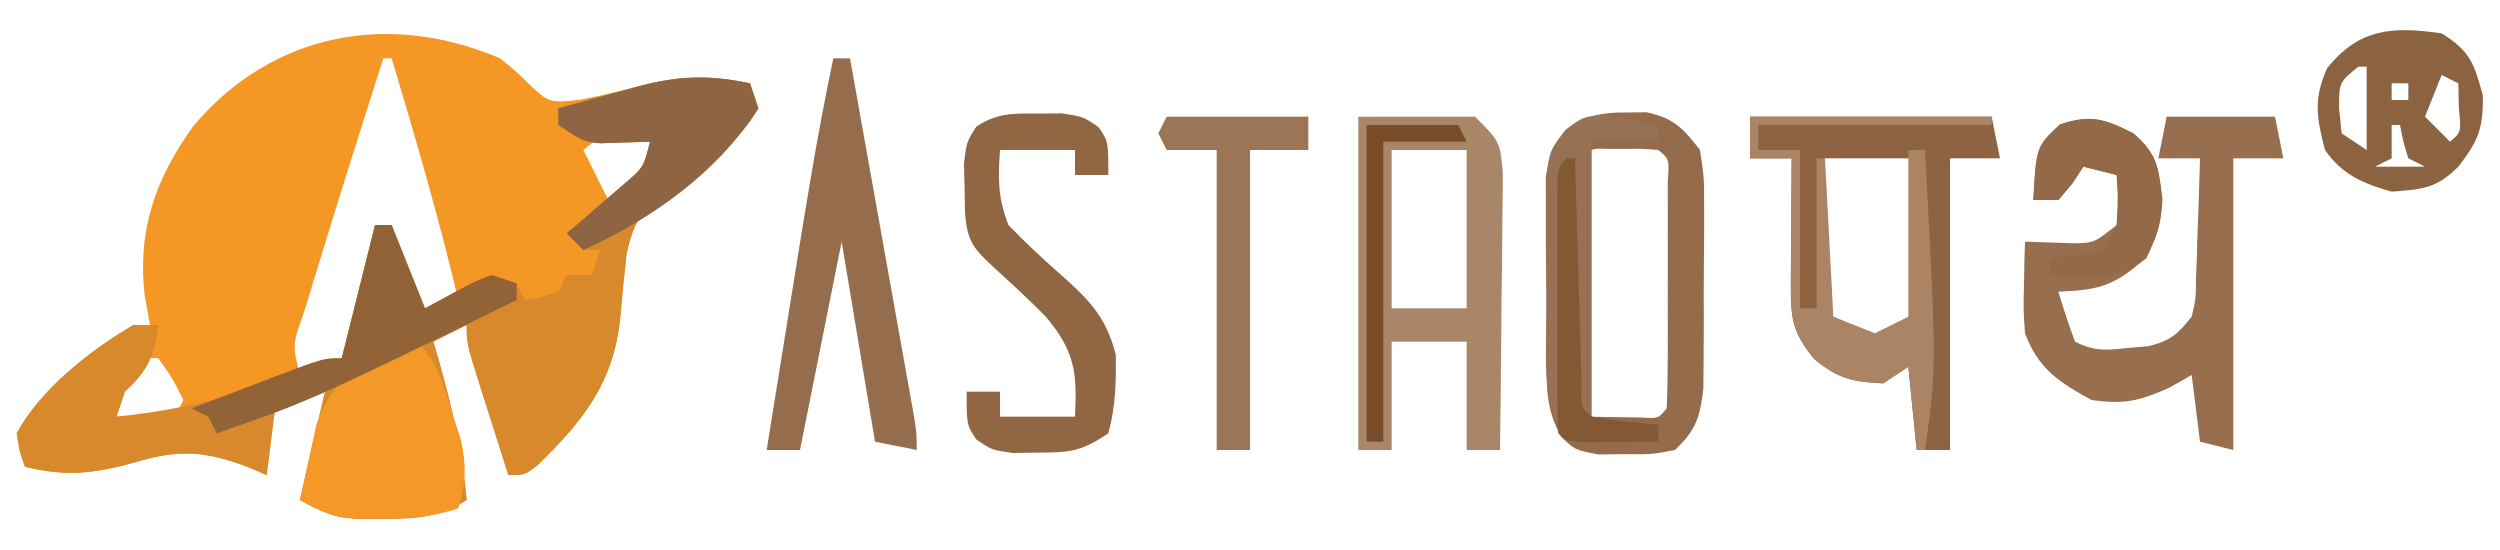 <svg class="cls-1" version="1.1" xmlns="http://www.w3.org/2000/svg" width="300" height="66">
<path d="M0 0 C1.691 1.348 1.691 1.348 3.125 2.75 C5.892 5.402 5.892 5.402 9.812 4.938 C11.216 4.662 12.612 4.347 14 4 C19.797 2.551 24.094 1.743 30 3 C30.495 4.485 30.495 4.485 31 6 C29.848 7.832 29.848 7.832 28.062 9.812 C27.1 10.888 27.1 10.888 26.117 11.984 C24.068 13.936 22.123 15.153 19.688 16.562 C16.633 18.691 16.065 19.725 15.191 23.426 C14.895 26.076 14.633 28.713 14.402 31.367 C13.556 39.01 9.962 43.491 4.586 48.75 C3 50 3 50 1 50 C0.163 47.376 -0.67 44.751 -1.5 42.125 C-1.738 41.379 -1.977 40.632 -2.223 39.863 C-4 34.227 -4 34.227 -4 32 C-5.32 32.66 -6.64 33.32 -8 34 C-7.795 34.701 -7.59 35.403 -7.379 36.125 C-5.776 41.769 -4.551 47.159 -4 53 C-7.396 55.057 -10.062 55.27 -14 55.25 C-15.547 55.258 -15.547 55.258 -17.125 55.266 C-20 55 -20 55 -24 53 C-23.01 48.71 -22.02 44.42 -21 40 C-22.98 40.66 -24.96 41.32 -27 42 C-27.33 44.64 -27.66 47.28 -28 50 C-28.722 49.691 -29.444 49.381 -30.188 49.062 C-35.387 47.098 -38.514 46.885 -43.875 48.5 C-48.775 49.837 -52.093 50.227 -57 49 C-57.652 47.211 -57.652 47.211 -58 45 C-55.033 39.563 -49.195 35.194 -44 32 C-43.34 32 -42.68 32 -42 32 C-42.206 30.866 -42.413 29.731 -42.625 28.562 C-43.556 20.666 -41.378 14.468 -36.758 8.074 C-27.293 -3.095 -13.311 -5.692 0 0 Z M-14 0 C-17.036 9.503 -20.05 19.013 -22.938 28.562 C-23.161 29.282 -23.384 30.001 -23.614 30.742 C-24.919 34.412 -24.919 34.412 -24 38 C-21.526 37.425 -21.526 37.425 -19 36 C-17.528 33.305 -17.528 33.305 -16.688 30.125 C-16.361 29.076 -16.035 28.026 -15.699 26.945 C-14.846 23.856 -14.846 23.856 -15 20 C-14.34 20 -13.68 20 -13 20 C-12.01 23.63 -11.02 27.26 -10 31 C-8.35 30.34 -6.7 29.68 -5 29 C-7.317 19.225 -10.117 9.619 -13 0 C-13.33 0 -13.66 0 -14 0 Z M10 11 C10.99 12.98 11.98 14.96 13 17 C16.916 14.206 16.916 14.206 19 10 C17.954 8.738 17.954 8.738 15.625 8.812 C12.766 8.8 12.766 8.8 10 11 Z M-44.062 37.812 C-46.332 39.887 -46.332 39.887 -46 43 C-43.69 43 -41.38 43 -39 43 C-38.67 42.34 -38.34 41.68 -38 41 C-39.319 38.358 -39.319 38.358 -41 36 C-42.332 35.89 -42.332 35.89 -44.062 37.812 Z " fill="#F49724" transform="translate(60,7)"/>
<path d="M0 0 C0.495 1.485 0.495 1.485 1 3 C-0.152 4.832 -0.152 4.832 -1.938 6.812 C-2.9 7.888 -2.9 7.888 -3.883 8.984 C-5.932 10.936 -7.877 12.153 -10.312 13.562 C-13.367 15.691 -13.935 16.725 -14.809 20.426 C-15.105 23.076 -15.367 25.713 -15.598 28.367 C-16.444 36.01 -20.038 40.491 -25.414 45.75 C-27 47 -27 47 -29 47 C-29.837 44.376 -30.67 41.751 -31.5 39.125 C-31.738 38.379 -31.977 37.632 -32.223 36.863 C-34 31.227 -34 31.227 -34 29 C-35.98 29.99 -35.98 29.99 -38 31 C-37.795 31.701 -37.59 32.403 -37.379 33.125 C-35.776 38.769 -34.551 44.159 -34 50 C-37.396 52.057 -40.062 52.27 -44 52.25 C-45.547 52.258 -45.547 52.258 -47.125 52.266 C-50 52 -50 52 -54 50 C-53.01 45.71 -52.02 41.42 -51 37 C-52.98 37.66 -54.96 38.32 -57 39 C-57.33 41.64 -57.66 44.28 -58 47 C-58.722 46.691 -59.444 46.381 -60.188 46.062 C-65.387 44.098 -68.514 43.885 -73.875 45.5 C-78.775 46.837 -82.093 47.227 -87 46 C-87.652 44.211 -87.652 44.211 -88 42 C-85.07 36.631 -79.218 32.037 -74 29 C-73.01 29 -72.02 29 -71 29 C-71.512 32.785 -72.208 34.441 -75 37 C-75.33 37.99 -75.66 38.98 -76 40 C-67.826 39.117 -60.851 37.455 -53.363 34.023 C-51 33 -51 33 -49 33 C-47.68 27.72 -46.36 22.44 -45 17 C-44.34 17 -43.68 17 -43 17 C-41.68 20.3 -40.36 23.6 -39 27 C-37.113 25.979 -37.113 25.979 -35.188 24.938 C-33.043 23.777 -33.043 23.777 -31 23 C-28 24 -28 24 -27 26 C-25.025 25.652 -25.025 25.652 -23 25 C-22.67 24.34 -22.34 23.68 -22 23 C-21.01 23 -20.02 23 -19 23 C-18.505 21.515 -18.505 21.515 -18 20 C-18.66 20 -19.32 20 -20 20 C-20.99 19.01 -20.99 19.01 -22 18 C-21.362 17.457 -20.724 16.915 -20.066 16.355 C-19.24 15.64 -18.414 14.925 -17.562 14.188 C-16.739 13.48 -15.915 12.772 -15.066 12.043 C-12.778 10.089 -12.778 10.089 -12 7 C-13.986 7.065 -15.971 7.13 -17.957 7.195 C-20 7 -20 7 -23 5 C-23 4.34 -23 3.68 -23 3 C-20.483 2.296 -17.963 1.612 -15.438 0.938 C-14.733 0.738 -14.029 0.539 -13.303 0.334 C-8.46 -0.938 -4.908 -1.026 0 0 Z " fill="#D7892C" transform="translate(90,10)"/>
<path d="M0 0 C2.886 2.501 3.004 4.03 3.5 7.875 C3.367 10.975 2.771 12.926 0.938 15.438 C-2.481 18.42 -4.531 18.825 -9 19 C-8.398 21.02 -7.727 23.021 -7 25 C-4.552 26.224 -3.266 26.016 -0.562 25.75 C0.22 25.683 1.002 25.616 1.809 25.547 C4.468 24.883 5.299 24.126 7 22 C7.501 19.884 7.501 19.884 7.512 17.551 C7.547 16.703 7.583 15.856 7.619 14.982 C7.642 14.101 7.664 13.22 7.688 12.312 C7.722 11.42 7.756 10.527 7.791 9.607 C7.873 7.405 7.943 5.203 8 3 C6.35 3 4.7 3 3 3 C3.33 1.35 3.66 -0.3 4 -2 C8.29 -2 12.58 -2 17 -2 C17.33 -0.35 17.66 1.3 18 3 C16.02 3 14.04 3 12 3 C12 14.55 12 26.1 12 38 C10.68 37.67 9.36 37.34 8 37 C7.67 34.36 7.34 31.72 7 29 C6.134 29.495 5.268 29.99 4.375 30.5 C0.755 32.109 -1.103 32.568 -5 32 C-8.964 29.865 -11.407 28.229 -13 24 C-13.195 21.203 -13.195 21.203 -13.125 18.25 C-13.098 16.773 -13.098 16.773 -13.07 15.266 C-13.036 14.144 -13.036 14.144 -13 13 C-11.014 13.065 -9.029 13.13 -7.043 13.195 C-4.686 13.133 -4.686 13.133 -2 11 C-1.75 7.916 -1.75 7.916 -2 5 C-3.32 4.67 -4.64 4.34 -6 4 C-6.65 4.99 -6.65 4.99 -7.312 6 C-7.869 6.66 -8.426 7.32 -9 8 C-9.99 8 -10.98 8 -12 8 C-11.638 1.601 -11.638 1.601 -8.812 -1.062 C-5.087 -2.304 -3.477 -1.739 0 0 Z " fill="#976F4F" transform="translate(256,16)"/>
<path d="M0 0 C9.57 0 19.14 0 29 0 C29.33 1.65 29.66 3.3 30 5 C28.02 5 26.04 5 24 5 C24 16.55 24 28.1 24 40 C22.68 40 21.36 40 20 40 C19.505 35.05 19.505 35.05 19 30 C18.01 30.66 17.02 31.32 16 32 C12.339 31.844 10.518 31.434 7.688 29.062 C5.175 25.991 4.878 24.324 4.902 20.43 C4.906 19.534 4.909 18.638 4.912 17.715 C4.92 16.778 4.929 15.841 4.938 14.875 C4.942 13.93 4.947 12.985 4.951 12.012 C4.963 9.674 4.979 7.337 5 5 C3.35 5 1.7 5 0 5 C0 3.35 0 1.7 0 0 Z M9 5 C8.892 8.105 8.813 11.206 8.75 14.312 C8.716 15.194 8.683 16.075 8.648 16.982 C8.434 21.984 8.434 21.984 10.816 26.152 C13.129 27.287 13.129 27.287 16.188 26.25 C18.853 25.267 18.853 25.267 20 24 C20.087 22.584 20.107 21.164 20.098 19.746 C20.094 18.892 20.091 18.038 20.088 17.158 C20.08 16.26 20.071 15.363 20.062 14.438 C20.058 13.536 20.053 12.634 20.049 11.705 C20.037 9.47 20.019 7.235 20 5 C16.37 5 12.74 5 9 5 Z " fill="#8D6341" transform="translate(210,14)"/>
<path d="M0 0 C4.62 0 9.24 0 14 0 C17 3 17 3 17.341 6.737 C17.34 8.287 17.323 9.837 17.293 11.387 C17.289 12.204 17.284 13.021 17.28 13.863 C17.263 16.471 17.226 19.079 17.188 21.688 C17.172 23.456 17.159 25.225 17.146 26.994 C17.113 31.33 17.062 35.665 17 40 C15.68 40 14.36 40 13 40 C13 35.71 13 31.42 13 27 C10.03 27 7.06 27 4 27 C4 31.29 4 35.58 4 40 C2.68 40 1.36 40 0 40 C0 26.8 0 13.6 0 0 Z M4 4 C4 10.27 4 16.54 4 23 C6.97 23 9.94 23 13 23 C13 16.73 13 10.46 13 4 C10.03 4 7.06 4 4 4 Z " fill="#AA8669" transform="translate(163,14)"/>
<path d="M0 0 C0.846 -0.01 1.691 -0.021 2.562 -0.031 C5.88 0.692 6.922 1.824 9 4.5 C9.502 7.828 9.502 7.828 9.496 11.75 C9.498 12.445 9.499 13.14 9.501 13.856 C9.499 15.322 9.487 16.788 9.467 18.254 C9.438 20.493 9.446 22.73 9.459 24.969 C9.453 26.396 9.444 27.823 9.434 29.25 C9.424 30.544 9.414 31.838 9.404 33.172 C8.982 36.65 8.507 38.097 6 40.5 C3.188 41.031 3.188 41.031 0 41 C-1.578 41.015 -1.578 41.015 -3.188 41.031 C-6 40.5 -6 40.5 -7.649 38.92 C-9.5 35.604 -9.405 33.037 -9.434 29.25 C-9.439 28.555 -9.444 27.86 -9.449 27.144 C-9.456 25.678 -9.455 24.212 -9.446 22.746 C-9.438 20.507 -9.466 18.27 -9.498 16.031 C-9.5 14.604 -9.499 13.177 -9.496 11.75 C-9.499 9.809 -9.499 9.809 -9.502 7.828 C-8.638 2.096 -5.651 -0.069 0 0 Z M-5 5.5 C-5.088 7.792 -5.107 10.086 -5.098 12.379 C-5.096 13.066 -5.095 13.752 -5.093 14.46 C-5.088 16.661 -5.075 18.862 -5.062 21.062 C-5.057 22.551 -5.053 24.04 -5.049 25.529 C-5.038 29.186 -5.021 32.843 -5 36.5 C-3.521 36.527 -2.042 36.546 -0.562 36.562 C0.673 36.58 0.673 36.58 1.934 36.598 C3.992 36.733 3.992 36.733 5 35.5 C5.1 33.293 5.131 31.084 5.133 28.875 C5.134 28.213 5.135 27.551 5.136 26.869 C5.136 25.466 5.135 24.064 5.13 22.662 C5.125 20.509 5.13 18.356 5.137 16.203 C5.136 14.844 5.135 13.484 5.133 12.125 C5.132 10.88 5.131 9.635 5.129 8.352 C5.326 5.601 5.326 5.601 4 4.5 C2.127 4.339 2.127 4.339 0 4.375 C-0.722 4.372 -1.444 4.37 -2.188 4.367 C-4.021 4.303 -4.021 4.303 -5 5.5 Z " fill="#946C4B" transform="translate(195,13.5)"/>
<path d="M0 0 C0.66 0 1.32 0 2 0 C3.142 6.372 4.281 12.744 5.418 19.116 C5.805 21.285 6.193 23.454 6.582 25.623 C7.14 28.735 7.695 31.848 8.25 34.961 C8.425 35.935 8.6 36.909 8.78 37.912 C8.94 38.813 9.101 39.714 9.266 40.642 C9.408 41.437 9.55 42.232 9.696 43.051 C10 45 10 45 10 47 C8.35 46.67 6.7 46.34 5 46 C3.68 38.08 2.36 30.16 1 22 C-0.65 30.25 -2.3 38.5 -4 47 C-5.32 47 -6.64 47 -8 47 C-7.185 41.913 -6.367 36.827 -5.546 31.741 C-5.268 30.015 -4.991 28.289 -4.714 26.562 C-3.29 17.675 -1.863 8.808 0 0 Z " fill="#966D4C" transform="translate(100,7)"/>
<path d="M0 0 C2.572 2.572 3.101 4.849 4.188 8.312 C4.552 9.443 4.917 10.574 5.293 11.738 C5.997 14.985 5.927 16.851 5 20 C1.808 21.064 -0.585 21.167 -3.938 21.188 C-5.498 21.209 -5.498 21.209 -7.09 21.23 C-9.95 21.004 -11.577 20.477 -14 19 C-13.601 17.079 -13.18 15.164 -12.75 13.25 C-12.518 12.183 -12.286 11.115 -12.047 10.016 C-10.663 6.029 -8.77 3.964 -5.078 1.953 C-3.385 1.302 -1.693 0.651 0 0 Z " fill="#F49827" transform="translate(50,41)"/>
<path d="M0 0 C0.959 -0.008 1.918 -0.015 2.906 -0.023 C5.5 0.375 5.5 0.375 7.344 1.648 C8.5 3.375 8.5 3.375 8.5 7.375 C7.18 7.375 5.86 7.375 4.5 7.375 C4.5 6.385 4.5 5.395 4.5 4.375 C1.53 4.375 -1.44 4.375 -4.5 4.375 C-4.744 8.033 -4.759 9.979 -3.5 13.375 C-1.52 15.408 0.435 17.265 2.562 19.125 C6.082 22.26 8.228 24.289 9.398 28.961 C9.435 32.303 9.381 35.149 8.5 38.375 C5.166 40.598 3.905 40.672 0 40.688 C-0.959 40.704 -1.918 40.721 -2.906 40.738 C-5.5 40.375 -5.5 40.375 -7.344 39.105 C-8.5 37.375 -8.5 37.375 -8.5 33.375 C-7.18 33.375 -5.86 33.375 -4.5 33.375 C-4.5 34.365 -4.5 35.355 -4.5 36.375 C-1.53 36.375 1.44 36.375 4.5 36.375 C4.762 31.055 4.496 28.57 1.02 24.398 C-0.938 22.418 -2.971 20.533 -5.031 18.66 C-7.704 16.186 -8.413 15.442 -8.703 11.879 C-8.719 10.908 -8.734 9.938 -8.75 8.938 C-8.776 7.969 -8.802 7.001 -8.828 6.004 C-8.5 3.375 -8.5 3.375 -7.328 1.551 C-4.812 -0.068 -2.973 -0.024 0 0 Z " fill="#906643" transform="translate(124.5,13.625)"/>
<path d="M0 0 C3.401 2.125 3.883 3.569 4.938 7.438 C5.007 11.419 4.397 12.893 2 16 C-0.633 18.633 -2.326 18.712 -6 19 C-9.4 18.051 -11.973 16.94 -14 14 C-15.011 10.099 -15.404 7.909 -13.75 4.188 C-9.867 -0.666 -5.802 -0.829 0 0 Z M-7 2 C-3 3 -3 3 -3 3 Z M-10 4 C-12.307 5.887 -12.307 5.887 -12.312 9 C-12.209 9.99 -12.106 10.98 -12 12 C-10.515 12.99 -10.515 12.99 -9 14 C-9 10.7 -9 7.4 -9 4 C-9.33 4 -9.66 4 -10 4 Z M0 5 C-0.66 6.65 -1.32 8.3 -2 10 C-1.01 10.99 -0.02 11.98 1 13 C2.356 11.875 2.356 11.875 2.062 8.938 C2.042 7.968 2.021 6.999 2 6 C1.34 5.67 0.68 5.34 0 5 Z M-6 6 C-6 6.66 -6 7.32 -6 8 C-5.34 8 -4.68 8 -4 8 C-4 7.34 -4 6.68 -4 6 C-4.66 6 -5.32 6 -6 6 Z M-6 11 C-6 12.32 -6 13.64 -6 15 C-6.99 15.495 -6.99 15.495 -8 16 C-6.02 16 -4.04 16 -2 16 C-2.66 15.67 -3.32 15.34 -4 15 C-4.625 12.938 -4.625 12.938 -5 11 C-5.33 11 -5.66 11 -6 11 Z " fill="#8C6341" transform="translate(293,4)"/>
<path d="M0 0 C5.61 0 11.22 0 17 0 C17 1.32 17 2.64 17 4 C14.69 4 12.38 4 10 4 C10 15.88 10 27.76 10 40 C8.68 40 7.36 40 6 40 C6 28.12 6 16.24 6 4 C4.02 4 2.04 4 0 4 C-0.33 3.34 -0.66 2.68 -1 2 C-0.67 1.34 -0.34 0.68 0 0 Z " fill="#9C7556" transform="translate(140,14)"/>
<path d="M0 0 C0.33 0.99 0.66 1.98 1 3 C-3.823 10.668 -11.864 16.339 -20 20 C-20.66 19.34 -21.32 18.68 -22 18 C-21.362 17.457 -20.724 16.915 -20.066 16.355 C-19.24 15.64 -18.414 14.925 -17.562 14.188 C-16.739 13.48 -15.915 12.772 -15.066 12.043 C-12.778 10.089 -12.778 10.089 -12 7 C-14.979 7.098 -14.979 7.098 -17.957 7.195 C-20 7 -20 7 -23 5 C-23 4.34 -23 3.68 -23 3 C-20.483 2.296 -17.963 1.612 -15.438 0.938 C-14.733 0.738 -14.029 0.539 -13.303 0.334 C-8.46 -0.938 -4.908 -1.026 0 0 Z " fill="#8F6442" transform="translate(90,10)"/>
<path d="M0 0 C9.57 0 19.14 0 29 0 C29 0.33 29 0.66 29 1 C19.76 1 10.52 1 1 1 C1 1.99 1 2.98 1 4 C2.65 4 4.3 4 6 4 C6 10.27 6 16.54 6 23 C6.66 23 7.32 23 8 23 C8 17.06 8 11.12 8 5 C8.33 5 8.66 5 9 5 C9.33 11.27 9.66 17.54 10 24 C12.475 24.99 12.475 24.99 15 26 C16.32 25.34 17.64 24.68 19 24 C19 17.4 19 10.8 19 4 C19.66 4 20.32 4 21 4 C22.4 30.177 22.4 30.177 21 40 C20.67 40 20.34 40 20 40 C19.505 35.05 19.505 35.05 19 30 C18.01 30.66 17.02 31.32 16 32 C12.339 31.844 10.518 31.434 7.688 29.062 C5.175 25.991 4.878 24.324 4.902 20.43 C4.906 19.534 4.909 18.638 4.912 17.715 C4.92 16.778 4.929 15.841 4.938 14.875 C4.942 13.93 4.947 12.985 4.951 12.012 C4.963 9.674 4.979 7.337 5 5 C3.35 5 1.7 5 0 5 C0 3.35 0 1.7 0 0 Z " fill="#AA8464" transform="translate(210,14)"/>
<path d="M0 0 C0.789 0.139 1.578 0.278 2.391 0.422 C3.19 0.551 3.989 0.68 4.812 0.812 C5.416 0.931 6.019 1.05 6.641 1.172 C6.641 1.832 6.641 2.492 6.641 3.172 C4.001 3.172 1.361 3.172 -1.359 3.172 C-1.359 14.062 -1.359 24.952 -1.359 36.172 C1.281 36.502 3.921 36.832 6.641 37.172 C6.641 37.832 6.641 38.492 6.641 39.172 C4.85 39.253 3.058 39.311 1.266 39.359 C-0.231 39.412 -0.231 39.412 -1.758 39.465 C-2.616 39.368 -3.475 39.271 -4.359 39.172 C-7.661 34.22 -6.731 28.294 -6.73 22.493 C-6.734 20.245 -6.771 18 -6.809 15.752 C-6.814 14.32 -6.818 12.889 -6.82 11.457 C-6.829 10.156 -6.837 8.856 -6.845 7.516 C-6.359 4.172 -6.359 4.172 -4.478 1.727 C-2.359 0.172 -2.359 0.172 0 0 Z " fill="#967153" transform="translate(192.359,13.828)"/>
<path d="M0 0 C0.66 0 1.32 0 2 0 C3.32 3.3 4.64 6.6 6 10 C7.258 9.319 8.516 8.639 9.812 7.938 C11.957 6.777 11.957 6.777 14 6 C14.99 6.33 15.98 6.66 17 7 C17 7.66 17 8.32 17 9 C-7.776 21.101 -7.776 21.101 -19 25 C-19.33 24.34 -19.66 23.68 -20 23 C-20.66 22.67 -21.32 22.34 -22 22 C-19.376 20.996 -16.751 19.997 -14.125 19 C-13.005 18.571 -13.005 18.571 -11.863 18.133 C-6.227 16 -6.227 16 -4 16 C-2.68 10.72 -1.36 5.44 0 0 Z " fill="#926336" transform="translate(45,27)"/>
<path d="M0 0 C2.923 2.533 3.003 4.028 3.438 7.938 C3.295 10.875 2.877 12.257 1.562 15 C-2.158 17.904 -5.445 17.438 -10 17 C-10 16.34 -10 15.68 -10 15 C-9.051 14.897 -8.102 14.794 -7.125 14.688 C-3.709 14.315 -3.709 14.315 -2 11 C-1.833 7.875 -1.833 7.875 -2 5 C-3.32 4.67 -4.64 4.34 -6 4 C-6.65 4.99 -6.65 4.99 -7.312 6 C-7.869 6.66 -8.426 7.32 -9 8 C-9.99 8 -10.98 8 -12 8 C-11.638 1.601 -11.638 1.601 -8.812 -1.062 C-5.087 -2.304 -3.477 -1.739 0 0 Z " fill="#936947" transform="translate(256,16)"/>
<path d="M0 0 C3.63 0 7.26 0 11 0 C11.33 0.66 11.66 1.32 12 2 C8.7 2 5.4 2 2 2 C2 13.88 2 25.76 2 38 C1.34 38 0.68 38 0 38 C0 25.46 0 12.92 0 0 Z " fill="#784C28" transform="translate(164,15)"/>
<path d="M0 0 C0.33 0 0.66 0 1 0 C1.025 0.904 1.05 1.807 1.076 2.738 C1.171 6.08 1.27 9.421 1.372 12.762 C1.416 14.211 1.457 15.659 1.497 17.107 C1.555 19.185 1.619 21.262 1.684 23.34 C1.72 24.591 1.757 25.843 1.795 27.133 C1.678 29.896 1.678 29.896 3 31 C4.347 31.231 5.704 31.412 7.062 31.562 C8.362 31.707 9.661 31.851 11 32 C11 32.66 11 33.32 11 34 C9.188 34.027 7.375 34.046 5.562 34.062 C4.553 34.074 3.544 34.086 2.504 34.098 C0 34 0 34 -1 33 C-1.101 30.636 -1.14 28.302 -1.133 25.938 C-1.134 25.231 -1.135 24.525 -1.136 23.797 C-1.136 22.3 -1.135 20.804 -1.13 19.308 C-1.125 17.01 -1.13 14.712 -1.137 12.414 C-1.136 10.964 -1.135 9.513 -1.133 8.062 C-1.135 7.371 -1.137 6.679 -1.139 5.967 C-1.115 1.115 -1.115 1.115 0 0 Z " fill="#835835" transform="translate(188,19)"/>
</svg>
